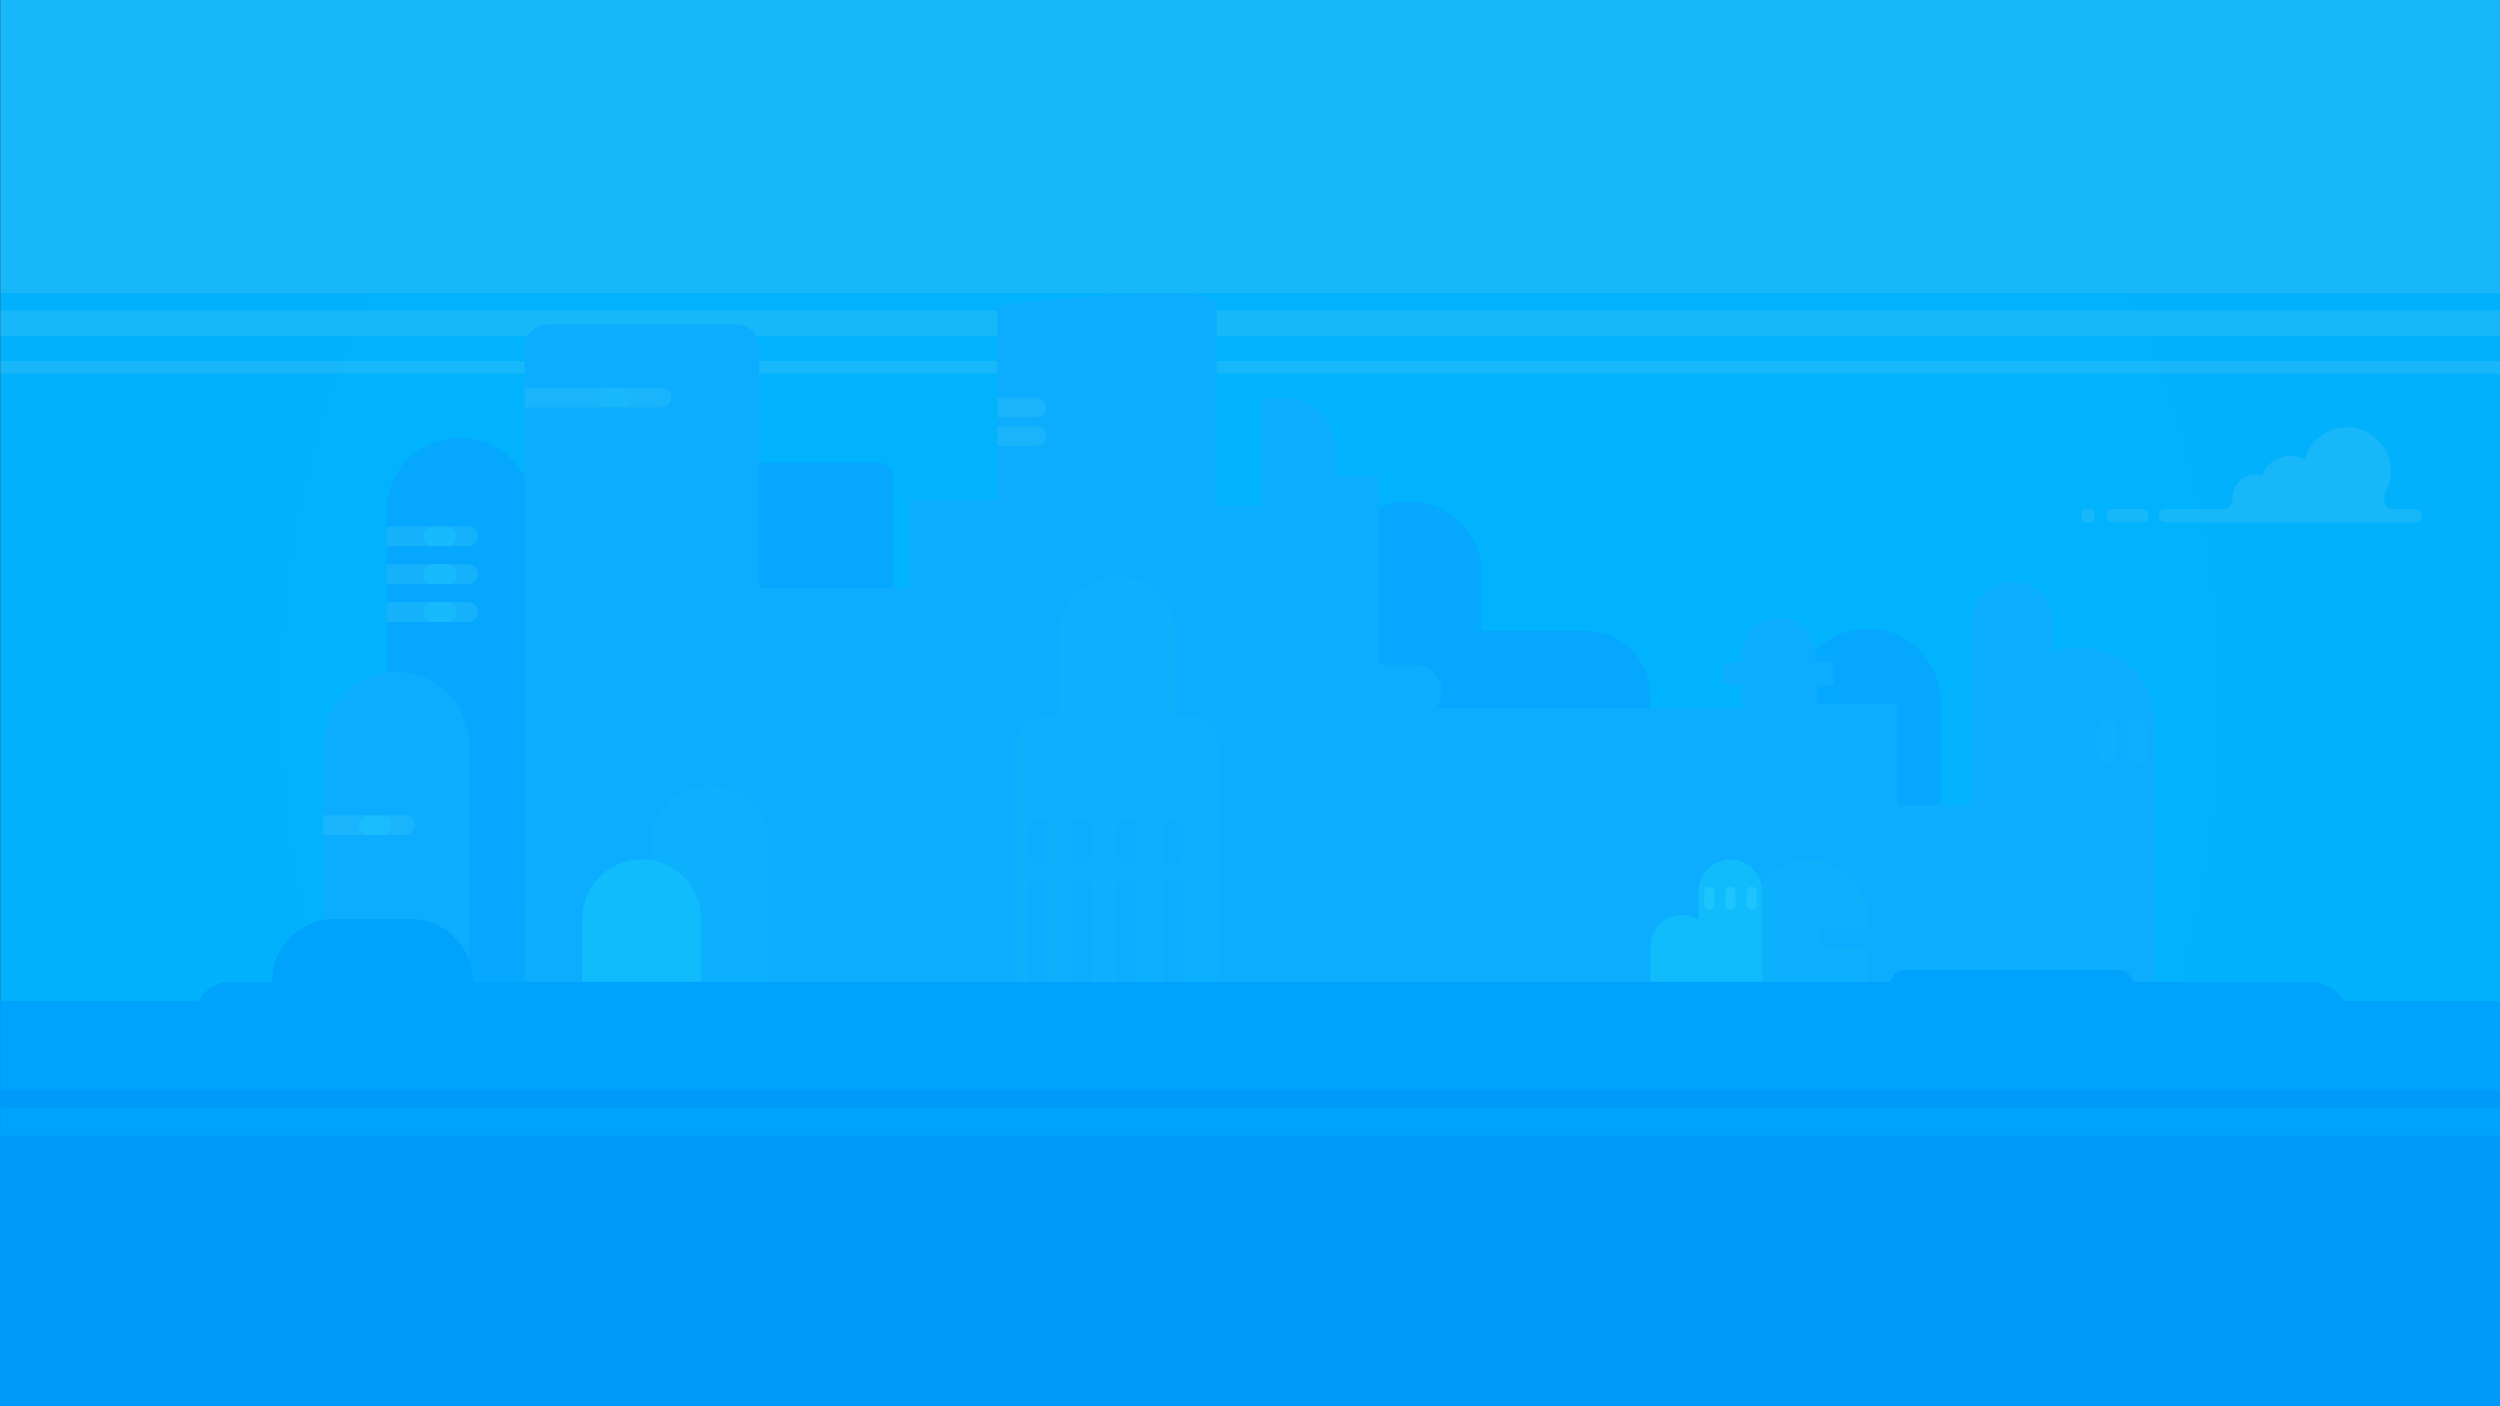 <svg width="1920" height="1080" viewBox="0 0 1920 1080" fill="none" xmlns="http://www.w3.org/2000/svg">
<rect x="0" y="0" width="1920" height="1080" fill="#333333" stroke="none"/>
<path d="M1920 0H0.2V1080H1920V0Z" fill="#01B4FD"/>
<path opacity="0.1" d="M1920 0H0.2V1080H1920V0Z" fill="url(#paint0_radial)"/>
<path opacity="0.1" d="M1920 -0.3H0.2V225.2H1920V-0.3Z" fill="#E5EDEF"/>
<path opacity="0.1" d="M1920 238.5H0V258H1920V238.5Z" fill="#E5EDEF"/>
<path opacity="0.1" d="M1920 277.2H0V286.9H1920V277.2Z" fill="#E5EDEF"/>
<path d="M674.1 614H575.1C568.5 614 563.1 608.6 563.1 602V367C563.1 360.4 568.5 355 575.1 355H674.1C680.7 355 686.1 360.4 686.1 367V602C686.1 608.6 680.7 614 674.1 614Z" fill="#06A7FF"/>
<path d="M1218 743.5H1075.1C1047.9 743.5 1025.7 721.3 1025.7 694.1V533.9C1025.7 506.7 1047.9 484.5 1075.1 484.5H1218C1245.2 484.5 1267.4 506.7 1267.4 533.9V694.1C1267.4 721.3 1245.2 743.5 1218 743.5Z" fill="#06A7FF"/>
<path opacity="0.9" d="M409.3 791.2H296.8V392.5C296.8 361.4 322 336.3 353 336.3C384.1 336.3 409.2 361.5 409.2 392.5V791.2H409.3Z" fill="#06A7FF"/>
<path d="M360.6 778.1H248.1V572.3C248.1 541.2 273.3 516.1 304.3 516.1C335.4 516.1 360.5 541.3 360.5 572.3V778.1H360.6Z" fill="#0CACFE"/>
<path opacity="0.9" d="M1490.5 745H1378V539.2C1378 508.1 1403.2 483 1434.2 483C1465.3 483 1490.4 508.2 1490.4 539.2V745H1490.5Z" fill="#06A7FF"/>
<path d="M1138.2 647.1H1025.7V441.3C1025.7 410.2 1050.9 385.1 1081.9 385.1C1113 385.1 1138.1 410.3 1138.1 441.3V647.1H1138.2Z" fill="#06A7FF"/>
<path opacity="0.5" d="M359.6 419.5H296.8V404.3H359.6C363.8 404.3 367.2 407.7 367.2 411.9C367.2 416.1 363.8 419.5 359.6 419.5Z" fill="#26BDF9"/>
<path opacity="0.5" d="M359.6 448.6H296.8V433.4H359.6C363.8 433.4 367.2 436.8 367.2 441C367.2 445.2 363.8 448.6 359.6 448.6Z" fill="#26BDF9"/>
<path opacity="0.5" d="M359.6 477.7H296.8V462.5H359.6C363.8 462.5 367.2 465.9 367.2 470.1C367.2 474.3 363.8 477.7 359.6 477.7Z" fill="#26BDF9"/>
<path opacity="0.5" d="M310.9 641.3H248.1V626.1H310.9C315.1 626.1 318.5 629.5 318.5 633.7C318.5 637.9 315.1 641.3 310.9 641.3Z" fill="#26BDF9"/>
<path opacity="0.5" d="M342.9 419.5H332.8C328.6 419.5 325.2 416.1 325.2 411.9C325.2 407.7 328.6 404.3 332.8 404.3H342.9C347.1 404.3 350.5 407.7 350.5 411.9C350.5 416.1 347.1 419.5 342.9 419.5Z" fill="#1AC6FF"/>
<path opacity="0.5" d="M342.9 448.6H332.8C328.6 448.6 325.2 445.2 325.2 441C325.2 436.8 328.6 433.4 332.8 433.4H342.9C347.1 433.4 350.5 436.8 350.5 441C350.5 445.2 347.1 448.6 342.9 448.6Z" fill="#1AC6FF"/>
<path opacity="0.5" d="M342.9 477.7H332.8C328.6 477.7 325.2 474.3 325.2 470.1C325.2 465.9 328.6 462.5 332.8 462.5H342.9C347.1 462.5 350.5 465.9 350.5 470.1C350.5 474.3 347.1 477.7 342.9 477.7Z" fill="#1AC6FF"/>
<path opacity="0.5" d="M292.9 641.3H282.8C278.6 641.3 275.2 637.9 275.2 633.7C275.2 629.5 278.6 626.1 282.8 626.1H292.9C297.1 626.1 300.5 629.5 300.5 633.7C300.6 637.9 297.1 641.3 292.9 641.3Z" fill="#1AC6FF"/>
<path d="M402.9 694.4V266.8C402.9 257.1 410.8 249.2 420.5 249.2H565.4C575.1 249.2 583 257.1 583 266.8V451.6H698V383.6H766V234.6C766 234.6 934.4 213.6 934.4 234.6C934.4 255.6 934.4 388.4 934.4 388.4H968.4V305.8H987.9C1008.4 305.8 1025 322.4 1025 342.9V365.7H1059V543.8H1337.5V526H1326C1324.5 526 1323.4 524.8 1323.4 523.4V510.9C1323.4 509.4 1324.6 508.3 1326 508.3H1337.5V502.6C1337.5 487 1350.2 474.3 1365.8 474.3C1381.4 474.3 1394.1 487 1394.1 502.6V508H1406C1407.5 508 1408.6 509.2 1408.6 510.6V523.5C1408.6 525 1407.4 526.1 1406 526.1H1395.7V540.5H1457.2V618.2H1513.9V478.3C1513.9 460.9 1528 446.7 1545.5 446.7C1562.9 446.7 1577.1 460.8 1577.1 478.3V768.9H413H402.8V694.4H402.9Z" fill="#0CACFE"/>
<path d="M1654.7 768.9H1542.2V553.3C1542.2 522.2 1567.4 497.1 1598.4 497.1C1629.5 497.1 1654.6 522.3 1654.6 553.3V768.9H1654.7Z" fill="#0CACFE"/>
<path d="M1581.1 645.3H1458.4V768.9H1581.1V645.3Z" fill="#0CACFE"/>
<path opacity="0.25" d="M935.3 769.1H780.8V570.4C780.8 559.8 789.4 551.2 800 551.2H916.2C926.8 551.2 935.4 559.8 935.4 570.4V769.1H935.3Z" fill="#11BCFD"/>
<path opacity="0.25" d="M1434.3 769.1H1343.2V705.7C1343.2 680.6 1363.6 660.2 1388.7 660.2C1413.8 660.2 1434.2 680.6 1434.2 705.7V769.1H1434.3Z" fill="#11BCFD"/>
<path d="M538.3 768.9H447.2V705.5C447.2 680.4 467.6 660 492.7 660C517.8 660 538.2 680.4 538.2 705.5V768.9H538.3Z" fill="#11BCFD"/>
<path d="M1353.5 769.1H1304.4V684.7C1304.4 671.1 1315.4 660.2 1328.9 660.2C1342.5 660.2 1353.4 671.2 1353.4 684.7V769.1H1353.5Z" fill="#11BCFD"/>
<path d="M1316.5 769.1H1267.4V727.2C1267.4 713.6 1278.4 702.7 1291.9 702.7C1305.5 702.7 1316.4 713.7 1316.4 727.2V769.1H1316.5Z" fill="#11BCFD"/>
<path opacity="0.25" d="M591 769.1H499.9V648.9C499.9 623.8 520.3 603.4 545.4 603.4C570.5 603.4 590.9 623.8 590.9 648.9V769.1H591Z" fill="#11BCFD"/>
<path opacity="0.25" d="M903.6 551.5H812.5V488.1C812.5 463 832.9 442.6 858 442.6C883.1 442.6 903.5 463 903.5 488.1V551.5H903.6Z" fill="#11BCFD"/>
<path d="M805.6 681.9V769.1H790.4V681.9C790.4 677.7 793.8 674.3 798 674.3C802.2 674.3 805.6 677.7 805.6 681.9Z" fill="#0CACFE"/>
<path d="M838 681.9V769.1H822.8V681.9C822.8 677.7 826.2 674.3 830.4 674.3C834.6 674.3 838 677.7 838 681.9Z" fill="#0CACFE"/>
<path d="M873.2 681.9V769.1H858V681.9C858 677.7 861.4 674.3 865.6 674.3C869.8 674.3 873.2 677.7 873.2 681.9Z" fill="#0CACFE"/>
<path d="M908.8 681.9V769.1H893.6V681.9C893.6 677.7 897 674.3 901.2 674.3C905.4 674.3 908.8 677.7 908.8 681.9Z" fill="#0CACFE"/>
<path d="M805.6 636.6V657.1C805.6 661.3 802.2 664.7 798 664.7C793.8 664.7 790.4 661.3 790.4 657.1V636.6C790.4 632.4 793.8 629 798 629C802.2 629 805.6 632.4 805.6 636.6Z" fill="#0CACFE"/>
<path d="M838 636.6V657.1C838 661.3 834.6 664.7 830.4 664.7C826.2 664.7 822.8 661.3 822.8 657.1V636.6C822.8 632.4 826.2 629 830.4 629C834.6 629 838 632.4 838 636.6Z" fill="#0CACFE"/>
<path d="M873.2 636.6V657.1C873.2 661.3 869.8 664.7 865.6 664.7C861.4 664.7 858 661.3 858 657.1V636.6C858 632.4 861.4 629 865.6 629C869.8 629 873.2 632.4 873.2 636.6Z" fill="#0CACFE"/>
<path d="M908.8 636.6V657.1C908.8 661.3 905.4 664.7 901.2 664.7C897 664.7 893.6 661.3 893.6 657.1V636.6C893.6 632.4 897 629 901.2 629C905.4 629 908.8 632.4 908.8 636.6Z" fill="#0CACFE"/>
<path opacity="0.25" d="M1648.7 558.9V579.4C1648.7 583.6 1645.3 587 1641.1 587C1636.9 587 1633.5 583.6 1633.5 579.4V558.9C1633.5 554.7 1636.9 551.3 1641.1 551.3C1645.3 551.2 1648.7 554.7 1648.7 558.9Z" fill="#11BCFD"/>
<path opacity="0.25" d="M1626.1 558.9V579.4C1626.1 583.6 1622.7 587 1618.5 587C1614.3 587 1610.9 583.6 1610.9 579.4V558.9C1610.9 554.7 1614.3 551.3 1618.5 551.3C1622.7 551.2 1626.1 554.7 1626.1 558.9Z" fill="#11BCFD"/>
<path opacity="0.5" d="M508.1 313H402.9V297.8H508.1C512.3 297.8 515.7 301.2 515.7 305.4C515.7 309.6 512.3 313 508.1 313Z" fill="#26BDF9"/>
<path opacity="0.5" d="M796 320.6H766V305.4H796C800.2 305.4 803.6 308.8 803.6 313C803.6 317.2 800.2 320.6 796 320.6Z" fill="#26BDF9"/>
<path opacity="0.5" d="M796 342.5H766V327.3H796C800.2 327.3 803.6 330.7 803.6 334.9C803.6 339.1 800.2 342.5 796 342.5Z" fill="#26BDF9"/>
<path d="M1404.3 712.4H1434.2V727.6H1404.3C1400.1 727.6 1396.7 724.2 1396.7 720C1396.7 715.8 1400.1 712.4 1404.3 712.4Z" fill="#0CACFE"/>
<path opacity="0.25" d="M477 313H466.9C462.7 313 459.3 309.6 459.3 305.4C459.3 301.2 462.7 297.8 466.9 297.8H477C481.2 297.8 484.6 301.2 484.6 305.4C484.6 309.5 481.2 313 477 313Z" fill="#1AC6FF"/>
<path opacity="0.5" d="M1349.1 684.8V694.9C1349.1 697 1347.4 698.7 1345.3 698.7C1343.2 698.7 1341.5 697 1341.5 694.9V684.8C1341.5 682.7 1343.2 681 1345.3 681C1347.4 680.9 1349.1 682.7 1349.1 684.8Z" fill="#2CCDFF"/>
<path opacity="0.5" d="M1332.8 684.8V694.9C1332.8 697 1331.1 698.7 1329 698.7C1326.9 698.7 1325.2 697 1325.2 694.9V684.8C1325.2 682.7 1326.9 681 1329 681C1331.1 680.9 1332.8 682.7 1332.8 684.8Z" fill="#2CCDFF"/>
<path opacity="0.5" d="M1316.5 684.8V694.9C1316.5 697 1314.8 698.7 1312.7 698.7C1310.6 698.7 1308.9 697 1308.9 694.9V684.8C1308.9 682.7 1310.6 681 1312.7 681C1314.8 680.9 1316.5 682.7 1316.5 684.8Z" fill="#2CCDFF"/>
<path d="M1087.1 551.2H996.2C985 551.2 975.9 542.1 975.9 530.9C975.9 519.7 985 510.6 996.2 510.6H1087.1C1098.3 510.6 1107.4 519.7 1107.4 530.9C1107.4 542.2 1098.4 551.2 1087.1 551.2Z" fill="#0CACFE"/>
<path d="M1920 768.9H0.2V1080H1920V768.9Z" fill="#00A3FB"/>
<path d="M1920 871.9H0.2V1080H1920V871.9Z" fill="#009AF9"/>
<path d="M1920 837.4H0.2V851.1H1920V837.4Z" fill="#009AF9"/>
<path d="M1774.8 810.4H177.1C161.6 810.4 148.9 797.7 148.9 782.2C148.9 766.7 161.6 754 177.1 754H1774.9C1790.4 754 1803.1 766.7 1803.1 782.2C1803 797.7 1790.3 810.4 1774.8 810.4Z" fill="#00A3FB"/>
<path d="M315.1 802.2H257C230.4 802.2 208.8 780.6 208.8 754C208.8 727.4 230.4 705.8 257 705.8H315.1C341.7 705.8 363.3 727.4 363.3 754C363.3 780.6 341.7 802.2 315.1 802.2Z" fill="#00A3FB"/>
<path d="M1626.7 787.5H1463.4C1456.8 787.5 1451.4 782.1 1451.4 775.5V757C1451.4 750.4 1456.8 745 1463.4 745H1626.7C1633.3 745 1638.7 750.4 1638.7 757V775.5C1638.7 782.1 1633.3 787.5 1626.7 787.5Z" fill="#00A3FB"/>
<path opacity="0.1" d="M1854.8 391H1840.8H1838.2C1828.4 391 1831.7 378.9 1831.7 378.9C1834.5 373.9 1836.1 368.2 1836.1 362.1C1836.1 343.3 1821 328.1 1802.4 328.1C1786.9 328.1 1773.8 338.7 1769.9 353.1C1766.6 351.2 1762.7 350.1 1758.7 350.1C1748.9 350.1 1740.5 356.4 1737.3 365.2C1735.7 364.7 1733.9 364.4 1732.1 364.4C1722.5 364.4 1714.7 372.3 1714.7 381.9C1714.7 382.1 1714.7 382.2 1714.7 382.4C1714.7 384.3 1714.3 391 1705.9 391H1703.3H1662.8C1660 391 1657.7 393.3 1657.7 396.1C1657.7 398.9 1660 401.2 1662.8 401.2H1854.8C1857.6 401.2 1859.9 398.9 1859.9 396.1C1859.9 393.2 1857.6 391 1854.8 391ZM1717.1 390.9C1717.2 390.9 1717.2 390.9 1717.1 390.9V390.9Z" fill="#E5EDEF"/>
<path opacity="0.1" d="M1646.4 401.1H1621.6C1619.8 401.1 1618.2 399.6 1618.2 397.7V394.2C1618.2 392.4 1619.7 390.8 1621.6 390.8H1646.4C1648.2 390.8 1649.8 392.3 1649.8 394.2V397.7C1649.8 399.6 1648.3 401.1 1646.4 401.1Z" fill="#E5EDEF"/>
<path opacity="0.1" d="M1605.3 401.1H1601.8C1600 401.1 1598.4 399.6 1598.4 397.7V394.2C1598.4 392.4 1599.9 390.8 1601.8 390.8H1605.3C1607.1 390.8 1608.7 392.3 1608.7 394.2V397.7C1608.6 399.6 1607.1 401.1 1605.3 401.1Z" fill="#E5EDEF"/>
<defs>
<radialGradient id="paint0_radial" cx="0" cy="0" r="1" gradientUnits="userSpaceOnUse" gradientTransform="translate(960.083 540) scale(778.794)">
<stop stop-color="#01B4FD"/>
<stop offset="1" stop-color="#009AF9"/>
</radialGradient>
</defs>
</svg>
